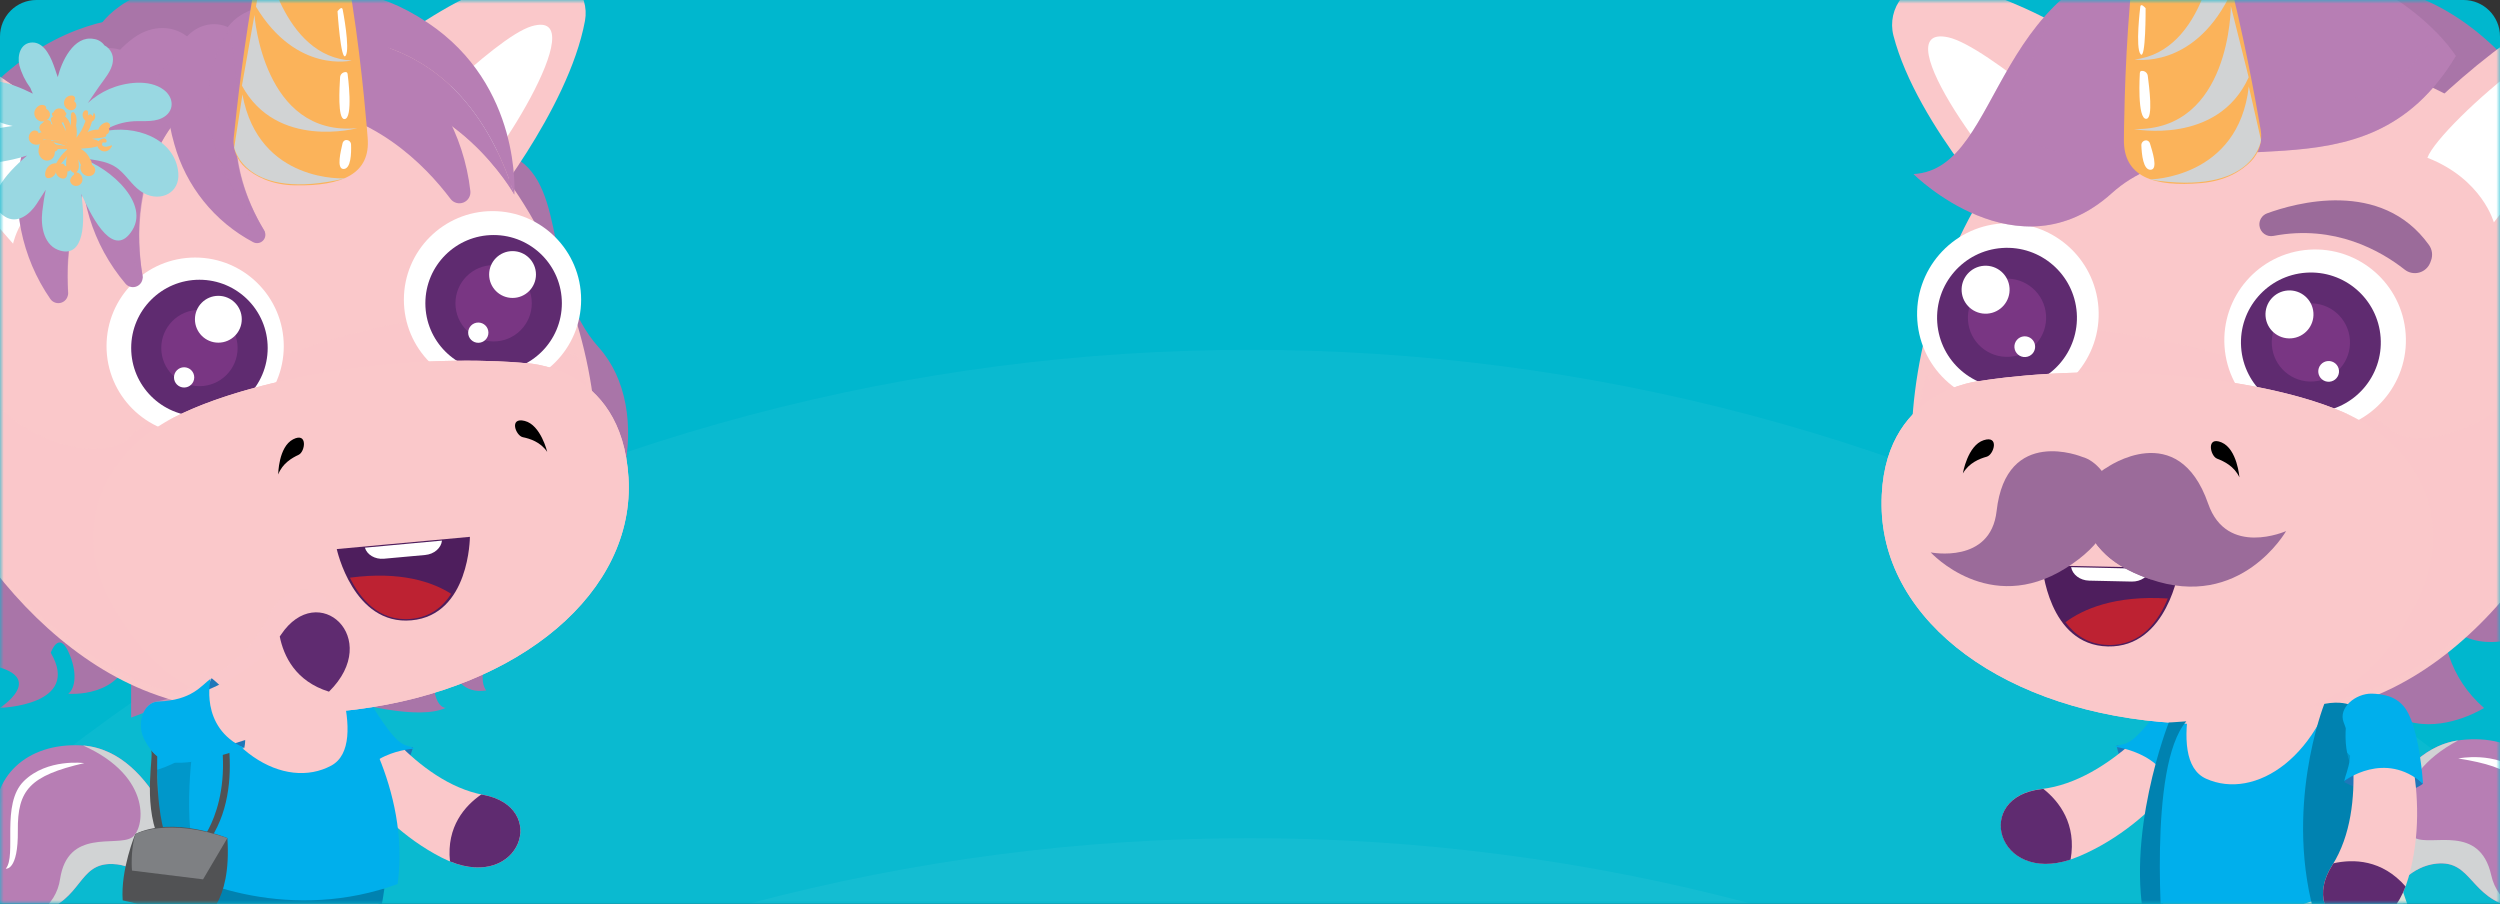 <?xml version="1.0" encoding="UTF-8"?>
<svg width="343px" height="124px" viewBox="0 0 343 124" version="1.1" xmlns="http://www.w3.org/2000/svg" xmlns:xlink="http://www.w3.org/1999/xlink">
    <rect x="0" y="0" width="343" height="124" fill="#333333" stroke="none"/>
    <!-- Generator: Sketch 51.1 (57501) - http://www.bohemiancoding.com/sketch -->
    <title>img</title>
    <desc>Created with Sketch.</desc>
    <defs>
        <path d="M5,0 L338,0 C340.761,-5.07265313e-16 343,2.239 343,5 L343,124 L0,124 L0,5 C-3.38176876e-16,2.239 2.239,5.07265313e-16 5,0 Z" id="path-1"></path>
    </defs>
    <g id="CREATE/JOIN-CLASS" stroke="none" stroke-width="1" fill="none" fill-rule="evenodd">
        <g id="Create/Join-class-(≥1200px)" transform="translate(-549, -281)">
            <g id="Content" transform="translate(449, 181)">
                <g id="Join-class" transform="translate(100, 100)">
                    <g id="img">
                        <mask id="mask-2" fill="white">
                            <use xlink:href="#path-1"></use>
                        </mask>
                        <use id="Rectangle-5" fill="#00B7CE" xlink:href="#path-1"></use>
                        <circle id="Oval-3" fill="#FFFFFF" opacity="0.2" style="mix-blend-mode: soft-light;" mask="url(#mask-2)" cx="171.5" cy="382.5" r="267.5"></circle>
                        <circle id="Oval-3" fill="#FFFFFF" opacity="0.2" style="mix-blend-mode: soft-light;" mask="url(#mask-2)" cx="171.5" cy="315.5" r="267.5"></circle>
                        <g id="parents-dad" mask="url(#mask-2)">
                            <g transform="translate(317.504, 59.988) rotate(-4) translate(-317.504, -59.988) translate(257.504, -21.012)">
                                <path d="M37.368,129.821 C37.368,129.821 31.023,128.941 30.009,121.318 L37.272,122.111 L37.368,129.821 Z" id="Shape" fill="#1F77B9" fill-rule="nonzero"></path>
                                <path d="M37.657,115.996 C37.657,115.996 29.005,126.118 19.275,126.544 C9.544,126.97 12.435,140.046 23.866,136.091 C35.297,132.137 41.748,122.015 41.748,122.015" id="Shape" fill="#FAC8CA" fill-rule="nonzero"></path>
                                <path d="M36.23,116.661 C31.517,122.232 31.256,120.824 29.767,121.461 C29.767,121.461 37.934,122.975 37.125,129.964 C37.125,129.964 39.302,128.68 42.594,122.639 C43.147,121.623 43.01,120.367 42.594,119.288 C42.356,118.682 42.057,118.102 41.702,117.556 C40.483,115.725 37.648,114.985 36.23,116.661 Z" id="Shape" fill="#00AFEC" fill-rule="nonzero"></path>
                                <path d="M22.62,136.477 C12.23,139.104 9.874,126.967 19.265,126.56 L19.576,126.541 C21.622,128.412 23.817,131.67 22.62,136.477 Z" id="Shape" fill="#5F2B70" fill-rule="nonzero"></path>
                                <path d="M62.332,140.782 C62.332,140.782 66.373,124.383 77.108,123.852 C84.777,123.469 89.873,128.328 89.123,135.155 C88.393,141.83 90.787,142.912 95.431,142.927 C95.431,142.927 91.856,148.909 84.367,147.65 C76.697,146.363 77.941,140.36 72.662,140.534 C69.242,140.646 66.818,143.291 65.512,145.153 C65.105,145.739 64.399,146.041 63.694,145.931 C62.989,145.822 62.408,145.319 62.198,144.637 C61.931,143.723 61.884,142.483 62.332,140.782 Z" id="Shape" fill="#B77EB4" fill-rule="nonzero"></path>
                                <path d="M80.042,142.635 C78.951,135.485 72.165,138.152 69.982,136.819 C68.185,135.721 66.874,128.322 76.803,123.874 C66.295,124.697 62.332,140.782 62.332,140.782 C61.884,142.483 61.931,143.723 62.204,144.628 C62.414,145.31 62.995,145.812 63.7,145.922 C64.405,146.032 65.111,145.73 65.518,145.144 C66.818,143.279 69.249,140.636 72.668,140.524 C77.599,140.36 76.84,145.589 82.971,147.326 C81.379,146.243 80.317,144.541 80.042,142.635 Z" id="Shape" fill="#D1D3D4" fill-rule="nonzero" style="mix-blend-mode: multiply;"></path>
                                <path d="M76.648,126.345 C76.648,126.345 81.861,125.642 85.132,128.869 C88.402,132.096 86.114,139.365 87.668,141.183 C87.668,141.183 85.906,141.532 85.971,135.821 C86.036,130.11 84.283,128.111 76.648,126.345 Z" id="Shape" fill="#FFFFFF" fill-rule="nonzero"></path>
                                <path d="M41.742,114.715 C41.742,114.715 37.079,118.756 35.139,129.034 C33.314,138.755 35.245,151.728 39.964,159.351 C40.498,160.21 41.353,160.82 42.339,161.046 C44.105,161.47 45.926,161.625 47.739,161.506 C49.763,161.344 51.301,159.618 51.23,157.589 C51.146,155.549 51.292,152.978 52.383,151.738 C52.383,151.738 54.078,154.781 59.098,157.872 C60.222,158.568 61.583,158.77 62.86,158.431 C64.455,158.002 66.634,157.116 68.251,155.301 C69.447,153.959 69.805,152.068 69.183,150.382 C67.486,145.809 63.942,133.697 67.865,120.302 C67.865,120.302 69.093,113.876 59.241,110.431 C49.39,106.987 41.742,114.715 41.742,114.715 Z" id="Shape" fill="#FAC8CA" fill-rule="nonzero"></path>
                                <path d="M34.458,143.975 C34.458,143.975 34.974,151.141 37.772,156.612 C37.772,156.612 45.696,160.477 51.967,157.163 L51.967,152.372 L55.915,156.6 C55.915,156.6 64.931,157.576 69.376,149.96 L66.476,139.026 L34.458,143.975 Z" id="Shape" fill="#DAE2D7" fill-rule="nonzero"></path>
                                <path d="M67.85,120.311 C67.85,120.311 68.86,115.026 61.679,111.463 C58.144,124.962 48.382,130.181 41.928,126.696 C39.115,125.182 39.252,120.839 40.411,116.201 C38.879,118.181 30.774,129.895 32.599,143.332 C47.164,148.685 61.383,143.59 67.188,139.349 C66.264,133.679 65.596,128.058 67.85,120.311 Z" id="Shape" fill="#00AFEC" fill-rule="nonzero"></path>
                                <path d="M54.799,43.797 C101.782,66.584 62.857,101.86 80.661,119.683 C80.661,119.683 61.259,130.119 62.294,99.547 C63.016,78.239 37.343,45.787 54.799,43.797 Z" id="Shape" fill="#A975A8" fill-rule="nonzero"></path>
                                <path d="M38.35,22.321 C38.35,22.321 47.841,13.784 60.485,15.905 C73.128,18.025 74.941,23.627 74.941,23.627 L38.35,22.321 Z" id="Shape" fill="#A975A8" fill-rule="nonzero"></path>
                                <path d="M55.697,21.053 C55.697,21.053 73.337,12.905 88.34,29.282 C103.343,45.659 99.842,57.902 119.854,60.877 C119.854,60.877 103.533,83.002 83.126,65.291 C69.979,53.894 55.697,21.053 55.697,21.053 Z" id="Shape" fill="#A975A8" fill-rule="nonzero"></path>
                                <path d="M63.525,27.612 C63.525,27.612 79.203,22.778 90.93,41.627 C102.656,60.476 95.646,73.579 114.774,80.176 C114.774,80.176 99.165,97.275 82.355,76.135 C71.54,62.518 63.525,27.612 63.525,27.612 Z" id="Shape" fill="#A975A8" fill-rule="nonzero"></path>
                                <path d="M65.316,24.463 C115.097,40.225 83.845,85.293 103.865,100.94 C103.865,100.94 82.607,114.127 79.803,81.796 C77.845,59.248 48.131,29.605 65.316,24.463 Z" id="Shape" fill="#A975A8" fill-rule="nonzero"></path>
                                <path d="M66.298,29.114 C113.273,51.92 72.827,90.358 90.373,108.731 C90.373,108.731 70.418,120.326 72.342,87.93 C73.654,65.347 48.547,31.71 66.298,29.114 Z" id="Shape" fill="#A975A8" fill-rule="nonzero"></path>
                                <path d="M20.997,49.688 C20.997,49.688 8.599,34.657 6.258,21.989 C5.922,20.137 6.489,18.237 7.783,16.871 C9.077,15.506 10.945,14.838 12.811,15.075 C19.029,15.905 33.28,22.887 42.215,33.684" id="Shape" fill="#FAC8CA" fill-rule="nonzero"></path>
                                <path d="M24.022,46.508 C27.752,39.979 33.435,39.298 33.435,39.298 C33.435,39.298 19.038,24.289 13.732,22.76 C4.561,20.111 20.011,44.356 24.022,46.508 Z" id="Shape" fill="#FFFFFF" fill-rule="nonzero"></path>
                                <path d="M100.806,61.34 C99.252,50.409 91.943,42.687 84.047,37.125 C68.154,25.934 42.078,20.686 23.332,37.467 C12.989,46.728 6.494,62.835 5.03,75.905 C3.121,92.947 13.735,102.64 25.06,110.102 C26.061,110.761 27.072,111.41 28.076,112.063 C27.92,112.363 27.992,112.731 28.25,112.949 C38.042,120.336 54.616,121.29 67.352,116.45 C77.72,112.539 86.792,103.791 93.096,93.855 C99.401,83.919 102.326,72.062 100.806,61.34 Z" id="Shape" fill="#FAC8CA" fill-rule="nonzero"></path>
                                <path d="M93.774,44.574 C103.607,77.158 76.225,86.148 70.458,80.67 C65.602,76.063 55.536,70.974 43.517,67.287 C31.592,63.634 22.284,62.935 22.284,62.935 C22.284,62.935 13.082,61.331 7.828,69.56 C7.865,67.859 7.082,69.168 6.74,71.537 C6.087,72.942 5.577,74.409 5.22,75.917 C1.8,89.984 12.65,104.559 31.334,112.15 C31.844,112.511 32.351,112.875 32.857,113.241 C32.962,113.32 33.029,113.438 33.044,113.568 C43.769,119.549 60.681,119.785 72.805,112.946 C82.447,107.415 90.286,99.216 95.378,89.335 C104.207,72.059 102.469,56.021 93.774,44.574 Z" id="Shape" fill="#FAC8CA" fill-rule="nonzero" opacity="0.77" style="mix-blend-mode: multiply;"></path>
                                <circle id="Oval" fill="#FFFFFF" fill-rule="nonzero" cx="19.259" cy="61.209" r="12.457"></circle>
                                <circle id="Oval" fill="#5F2B70" fill-rule="nonzero" cx="19.104" cy="61.707" r="9.594"></circle>
                                <circle id="Oval" fill="#793683" fill-rule="nonzero" cx="19.104" cy="61.707" r="5.366"></circle>
                                <circle id="Oval" fill="#FFFFFF" fill-rule="nonzero" cx="16.442" cy="57.665" r="3.292"></circle>
                                <circle id="Oval" fill="#FFFFFF" fill-rule="nonzero" cx="21.258" cy="65.838" r="1.424"></circle>
                                <circle id="Oval" fill="#FFFFFF" fill-rule="nonzero" cx="61.057" cy="67.738" r="12.457"></circle>
                                <circle id="Oval" fill="#5F2B70" fill-rule="nonzero" cx="60.457" cy="67.996" r="9.594"></circle>
                                <circle id="Oval" fill="#793683" fill-rule="nonzero" cx="60.457" cy="67.996" r="5.366"></circle>
                                <circle id="Oval" fill="#FFFFFF" fill-rule="nonzero" cx="57.796" cy="63.954" r="3.292"></circle>
                                <circle id="Oval" fill="#FFFFFF" fill-rule="nonzero" cx="62.611" cy="72.127" r="1.424"></circle>
                                <path d="M41.192,117.967 C17.969,114.737 1.576,101.375 2.273,85.946 C2.969,70.517 16.828,70.682 16.828,70.682 C16.828,70.682 26.31,69.886 39.006,71.555 C49.663,72.958 59.136,75.519 65.353,78.473 C59.391,75.022 48.973,72.044 37.032,70.613 C24.401,69.103 14.922,70.097 14.922,70.097 C14.922,70.097 1.104,70.172 0.137,86.217 C-0.83,102.261 15.28,115.853 38.375,118.797 C45.382,119.692 50.913,119.322 55.34,118.194 C51.457,118.738 46.803,118.756 41.192,117.967 Z" id="Shape" fill="#FAC8CA" fill-rule="nonzero"></path>
                                <path d="M74.527,40.868 C74.527,40.868 89.602,26.388 102.964,22.862 C104.917,22.344 107.001,22.792 108.569,24.067 C110.137,25.343 111.001,27.292 110.891,29.31 C110.506,36.044 104.192,51.836 93.364,62.263" id="Shape" fill="#FAC8CA" fill-rule="nonzero"></path>
                                <path d="M78.171,43.834 C85.477,47.285 86.649,53.319 86.649,53.319 C86.649,53.319 101.537,36.706 102.746,30.905 C104.835,20.891 80.151,39.385 78.171,43.834 Z" id="Shape" fill="#FFFFFF" fill-rule="nonzero"></path>
                                <path d="M14.922,70.097 C14.922,70.097 1.104,70.172 0.137,86.217 C-0.83,102.261 15.277,115.853 38.375,118.797 C61.474,121.741 68.621,111.025 72.572,104.332 C78.028,95.089 75.292,84.951 66.491,79.178 C60.783,75.432 49.772,72.14 37.023,70.613 C24.401,69.103 14.922,70.097 14.922,70.097 Z" id="Shape" fill="#FAC8CA" fill-rule="nonzero"></path>
                                <path d="M11.568,82.598 C11.568,82.598 12.473,78.818 14.73,78.246 C16.987,77.674 15.992,80.332 15,80.531 C14.008,80.73 12.51,81.199 11.568,82.598 Z" id="Shape" fill="#000000" fill-rule="nonzero"></path>
                                <path d="M49.387,85.775 C49.387,85.775 49.355,81.889 47.282,80.826 C45.208,79.763 45.581,82.573 46.505,83.002 C47.428,83.431 48.783,84.199 49.387,85.775 Z" id="Shape" fill="#000000" fill-rule="nonzero"></path>
                                <path d="M83.033,30.177 C83.033,30.177 74.301,13.368 47.098,13.15 C19.896,12.933 20.425,41.397 7.685,41.148 C7.685,41.148 20.941,56.363 34.638,45.662 C48.336,34.962 68.966,50.403 83.033,30.177 Z" id="Shape" fill="#B77EB4" fill-rule="nonzero"></path>
                                <g id="Group" opacity="0.28" style="mix-blend-mode: multiply;" stroke-width="1" fill="none" fill-rule="evenodd" transform="translate(7.461, 18.653)">
                                    <path d="M52.144,15.874 C34.48,11.447 34.113,23.661 20.559,20.885 C11.192,18.964 17.273,7.244 21.917,0.19 C11.624,8.425 9.252,22.669 0.224,22.495 C0.224,22.495 13.48,37.71 27.177,27.009 C40.875,16.309 61.505,31.75 75.572,11.524 C74.863,10.278 74.03,9.108 73.085,8.03 C70.259,12.504 64.041,18.855 52.144,15.874 Z" id="Shape" fill="#B77EB4" fill-rule="nonzero"></path>
                                </g>
                                <path d="M36.811,38.419 C36.811,38.419 39.553,1.029 45.864,0.252 C51.342,-0.423 54.802,30.28 55.623,38.431 C55.789,40.032 55.167,41.614 53.953,42.672 C52.589,43.856 50.375,45.068 47.021,45.134 C40.415,45.255 36.373,43.523 36.811,38.419 Z" id="Shape" fill="#FBB35A" fill-rule="nonzero"></path>
                                <path d="M36.755,36.631 C36.755,36.631 48.497,41.347 54.715,30.379" id="Shape" fill="none"></path>
                                <path d="M52.955,18.581 C52.955,18.581 49.368,29.133 37.856,27.849" id="Shape" fill="none"></path>
                                <path d="M51.258,12.811 C51.258,12.811 48.808,27.134 39.04,27.581 C39.04,27.581 46.797,29.493 52.511,20.015 L51.258,12.811 Z" id="Shape" fill="#D1D3D4" fill-rule="nonzero" style="mix-blend-mode: multiply;"></path>
                                <path d="M52.722,21.18 C52.722,21.18 51.541,38.353 38.263,37.094 C38.263,37.094 49.573,40.169 54.479,31.116 L52.722,21.18 Z" id="Shape" fill="#D1D3D4" fill-rule="nonzero" style="mix-blend-mode: multiply;"></path>
                                <path d="M55.567,39.827 C55.567,39.827 54.112,47.49 39.92,44.145 C39.92,44.145 52.119,44.916 54.41,32.353 L55.567,39.827 Z" id="Shape" fill="#D1D3D4" fill-rule="nonzero" style="mix-blend-mode: multiply;"></path>
                                <path d="M40.318,20.444 C40.318,20.444 39.233,25.977 39.905,26.913 C40.576,27.849 41.036,20.67 41.036,20.67 C41.036,20.67 40.433,19.816 40.318,20.444 Z" id="Shape" fill="#FFFFFF" fill-rule="nonzero"></path>
                                <path d="M39.625,29.499 C39.625,29.499 38.764,35.91 40.104,35.813 C41.036,35.748 40.772,31.461 40.685,29.938 C40.66,29.575 40.388,29.279 40.029,29.223 C39.827,29.182 39.65,29.223 39.625,29.499 Z" id="Shape" fill="#FFFFFF" fill-rule="nonzero"></path>
                                <path d="M39.93,38.773 C39.733,38.731 39.528,38.781 39.374,38.91 C39.22,39.039 39.134,39.231 39.14,39.432 C39.109,40.589 39.14,42.821 40.194,42.83 C41.248,42.839 40.57,40.259 40.34,39.23 C40.299,39.02 40.148,38.847 39.945,38.779 L39.93,38.773 Z" id="Shape" fill="#FFFFFF" fill-rule="nonzero"></path>
                                <path d="M21.55,95.925 L40.265,97.645 C40.265,97.645 37.949,108.413 29.761,107.661 C21.572,106.909 21.55,95.925 21.55,95.925 Z" id="Shape" fill="#4E1E5D" fill-rule="nonzero"></path>
                                <path d="M24.187,103.937 C25.327,105.734 27.096,107.21 29.845,107.465 C34.408,107.885 37.035,104.499 38.419,101.67 C31.206,100.707 26.736,102.311 24.187,103.937 Z" id="Shape" fill="#BD2232" fill-rule="nonzero"></path>
                                <path d="M25.492,96.457 C25.598,97.486 26.577,98.36 27.839,98.475 L33.65,99.009 C34.912,99.127 36.034,98.444 36.326,97.455 L25.492,96.457 Z" id="Shape" fill="#FFFFFF" fill-rule="nonzero"></path>
                                <path d="M31.303,83.182 C31.303,83.182 41.562,76.934 44.857,89.089 C46.903,96.622 55.262,93.575 55.262,93.575 C55.262,93.575 48.283,104.064 36.18,98.86 C24.078,93.656 27.752,84.737 31.303,83.182 Z" id="Shape" fill="#9B6B9A" fill-rule="nonzero"></path>
                                <path d="M28.085,81.479 C28.085,81.479 17.969,76.418 15.827,88.076 C14.496,95.313 6.413,93.09 6.413,93.09 C6.413,93.09 13.784,102.392 24.734,96.553 C35.683,90.715 31.539,82.657 28.085,81.479 Z" id="Shape" fill="#9B6B9A" fill-rule="nonzero"></path>
                                <path d="M29.276,90.302 C29.276,90.302 28.682,92.897 29.276,93.684 C29.869,94.47 31.334,96.967 36.625,99.022 C36.625,99.022 29.897,95.689 29.276,90.302 Z" id="Shape" fill="#9B6B9A" fill-rule="nonzero" style="mix-blend-mode: multiply;"></path>
                                <path d="M55.694,49.909 C59.565,48.787 71.664,46.216 77.555,55.791 C77.954,56.439 78.002,57.244 77.683,57.936 L77.562,58.203 C77.258,58.856 76.662,59.325 75.956,59.466 C75.25,59.608 74.519,59.406 73.987,58.921 C70.955,56.17 64.859,52.038 56.35,53.058 C55.904,53.114 55.454,52.981 55.109,52.691 C54.765,52.402 54.556,51.981 54.535,51.532 C54.499,50.788 54.979,50.116 55.694,49.909 Z" id="Shape" fill="#9B6B9A" fill-rule="nonzero"></path>
                                <path d="M67.188,139.365 C67.188,139.365 65.779,132.675 66.413,127.29 C66.413,127.29 62.702,126.193 61.418,124.399 C61.418,124.399 63.594,139.884 58.828,143.487 C58.828,143.487 64.393,141.914 67.188,139.365 Z" id="Shape" fill="#0097CA" fill-rule="nonzero"></path>
                                <path d="M37.368,118.66 C37.368,118.66 30.081,133.927 32.332,146.779 L34.461,148.766 C34.461,148.766 34.004,124.427 39.783,118.66 L37.368,118.66 Z" id="Shape" fill="#0082B0" fill-rule="nonzero"></path>
                                <path d="M62.257,117.939 C62.257,117.939 61.091,117.317 58.837,117.591 C58.837,117.591 52.051,131.711 55.704,147.326 C55.704,147.326 64.781,146.462 67.206,139.365 C67.206,139.365 66.584,133.526 66.339,130.62 C66.32,130.62 58.949,128.888 62.257,117.939 Z" id="Shape" fill="#0082B0" fill-rule="nonzero"></path>
                                <path d="M71.583,129.46 C71.583,129.46 67.368,132.469 60.793,128.481 L65.963,123.32 L71.583,129.46 Z" id="Shape" fill="#1F77B9" fill-rule="nonzero"></path>
                                <path d="M61.694,118.809 C61.694,118.809 64.156,131.897 58.38,139.753 C52.604,147.609 64.598,153.544 68.698,142.163 C72.799,130.781 68.941,119.403 68.941,119.403" id="Shape" fill="#FAC8CA" fill-rule="nonzero"></path>
                                <path d="M61.318,120.339 C62.785,124.859 61.265,126.777 60.821,128.344 C60.821,128.344 66.647,124.446 71.583,129.46 C71.583,129.46 71.649,122.164 69.967,119.13 C69.396,118.121 68.459,117.37 67.349,117.034 C66.729,116.838 66.091,116.708 65.444,116.646 C63.255,116.44 60.64,118.25 61.318,120.339 Z" id="Shape" fill="#00AFEC" fill-rule="nonzero"></path>
                                <path d="M68.21,143.356 C63.74,153.099 52.819,147.314 58.38,139.753 C58.442,139.669 58.502,139.582 58.561,139.498 C61.315,139.085 65.226,139.421 68.21,143.356 Z" id="Shape" fill="#5F2B70" fill-rule="nonzero"></path>
                            </g>
                        </g>
                        <g id="parents-mom" mask="url(#mask-2)">
                            <g transform="translate(32.488, 60.143) rotate(-27) translate(-32.488, -60.143) translate(-52.012, -35.009)">
                                <g transform="translate(84.201, 95.144) rotate(27) translate(-84.201, -95.144) translate(30.037, 16.249)">
                                    <path d="M47.48,137.417 C47.48,137.417 43.535,121.41 33.057,120.888 C25.571,120.518 20.595,125.261 21.326,131.924 C22.042,138.436 19.702,139.495 15.169,139.51 C15.169,139.51 18.662,145.346 25.972,144.12 C33.454,142.86 32.244,137.001 37.393,137.171 C40.731,137.28 43.101,139.866 44.372,141.68 C44.77,142.25 45.458,142.544 46.145,142.436 C46.832,142.329 47.398,141.84 47.604,141.176 C47.871,140.287 47.917,139.074 47.48,137.417 Z" id="Shape" fill="#B77EB4" fill-rule="nonzero"></path>
                                    <path d="M30.189,139.225 C31.255,132.246 37.879,134.847 40.009,133.548 C41.766,132.474 43.043,125.255 33.354,120.91 C43.608,121.717 47.48,137.417 47.48,137.417 C47.917,139.074 47.871,140.287 47.601,141.167 C47.395,141.831 46.829,142.32 46.142,142.427 C45.455,142.534 44.767,142.241 44.369,141.671 C43.101,139.85 40.728,137.271 37.39,137.162 C32.581,137.004 33.318,142.105 27.334,143.804 C28.888,142.748 29.924,141.085 30.189,139.225 Z" id="Shape" fill="#D1D3D4" fill-rule="nonzero" style="mix-blend-mode: multiply;"></path>
                                    <path d="M33.503,123.322 C33.503,123.322 28.417,122.639 25.222,125.786 C22.027,128.933 24.275,136.03 22.737,137.805 C22.737,137.805 24.457,138.145 24.394,132.574 C24.33,127.003 26.05,125.045 33.503,123.322 Z" id="Shape" fill="#FFFFFF" fill-rule="nonzero"></path>
                                    <path d="M70.338,128.38 C70.338,128.38 76.589,128.395 78.61,121.167 L71.485,120.943 L70.338,128.38 Z" id="Shape" fill="#1F77B9" fill-rule="nonzero"></path>
                                    <path d="M71.943,114.977 C71.943,114.977 78.922,125.944 88.28,127.685 C97.639,129.427 93.047,141.668 82.539,136.285 C72.031,130.902 67.179,120.236 67.179,120.236" id="Shape" fill="#FAC8CA" fill-rule="nonzero"></path>
                                    <path d="M73.233,115.815 C77.026,121.844 77.463,120.518 78.825,121.337 C78.825,121.337 70.723,121.683 70.553,128.55 C70.553,128.55 68.623,127.015 66.266,120.727 C65.868,119.665 66.175,118.47 66.733,117.487 C67.042,116.932 67.409,116.413 67.828,115.936 C69.252,114.334 72.092,114.003 73.233,115.815 Z" id="Shape" fill="#00AFEC" fill-rule="nonzero"></path>
                                    <path d="M83.683,136.81 C93.366,140.77 97.29,129.36 88.28,127.685 L87.977,127.625 C85.747,129.169 83.18,132.015 83.683,136.81 Z" id="Shape" fill="#5F2B70" fill-rule="nonzero"></path>
                                    <path d="M67.574,111.97 C67.574,111.97 72.125,115.915 74.022,125.947 C75.803,135.435 73.915,148.08 69.309,155.538 C68.788,156.375 67.955,156.969 66.994,157.189 C65.269,157.603 63.491,157.754 61.72,157.638 C59.744,157.482 58.243,155.796 58.315,153.815 C58.397,151.827 58.252,149.318 57.187,148.104 C57.187,148.104 55.533,151.075 50.635,154.094 C49.538,154.773 48.209,154.971 46.961,154.64 C45.407,154.221 43.277,153.354 41.702,151.581 C40.534,150.274 40.183,148.428 40.792,146.784 C42.449,142.317 45.908,130.498 42.081,117.423 C42.081,117.423 40.868,111.148 50.496,107.789 C60.124,104.43 67.574,111.97 67.574,111.97 Z" id="Shape" fill="#FAC8CA" fill-rule="nonzero"></path>
                                    <path d="M74.683,140.533 C74.683,140.533 73.846,146.717 72.459,150.152 C72.459,150.152 55.114,157.238 41.356,145.206 L43.201,137.156 L74.683,140.533 Z" id="Shape" fill="#0082B0" fill-rule="nonzero"></path>
                                    <path d="M42.093,117.432 C42.093,117.432 41.104,112.274 48.114,108.796 C51.564,121.969 61.092,127.063 67.394,123.665 C70.125,122.19 70.007,117.948 68.875,113.421 C70.371,115.357 78.282,126.787 76.501,139.905 C62.285,145.127 48.405,140.154 42.737,136.018 C43.641,130.48 44.303,124.997 42.093,117.432 Z" id="Shape" fill="#00AFEC" fill-rule="nonzero"></path>
                                    <path d="M54.434,23.347 C54.434,23.347 37.964,14.802 21.918,29.394 C5.872,43.987 -0.401,59.101 5.532,71.206 C11.464,83.31 7.01,87.992 4.925,89.273 C0.052,92.262 1.284,108.638 16.01,109.37 C30.736,110.101 21.93,115.742 21.93,115.742 C21.93,115.742 33.184,115.438 28.909,108.183 C28.909,108.183 29.968,105.127 31.306,107.995 C32.644,110.863 32.259,113.117 31.306,113.803 C31.306,113.803 38.819,114.492 39.936,107.804 L39.936,117.074 C39.936,117.074 50.769,113.217 50.784,110.511 C50.799,107.804 75.848,119.098 83.101,115.742 C83.101,115.742 79.969,115.857 82.297,105.334 C84.624,94.81 83.101,104.824 83.101,104.824 C83.101,104.824 82.554,114.319 88.651,113.354 C88.651,113.354 85.194,109.385 96.658,100.758 C108.122,92.131 111.73,74.798 104.081,66.272 C96.431,57.745 99.911,44.366 92.617,40.249 C85.322,36.131 76.631,13.024 54.434,23.347 Z" id="Shape" fill="#A975A8" fill-rule="nonzero"></path>
                                    <path d="M70.887,21.79 C70.887,21.79 61.62,13.458 49.282,15.524 C36.944,17.591 35.172,23.062 35.172,23.062 L70.887,21.79 Z" id="Shape" fill="#A975A8" fill-rule="nonzero"></path>
                                    <path d="M87.822,48.499 C87.822,48.499 99.926,33.828 102.208,21.465 C102.537,19.659 101.985,17.803 100.722,16.47 C99.459,15.136 97.637,14.484 95.815,14.714 C89.731,15.524 75.836,22.339 67.112,32.881" id="Shape" fill="#FAC8CA" fill-rule="nonzero"></path>
                                    <path d="M84.873,45.398 C81.231,39.007 75.685,38.358 75.685,38.358 C75.685,38.358 89.734,23.711 94.914,22.215 C103.865,19.63 88.784,43.298 84.873,45.398 Z" id="Shape" fill="#FFFFFF" fill-rule="nonzero"></path>
                                    <path d="M9.923,59.875 C11.44,49.203 18.574,41.669 26.284,36.237 C41.793,25.313 67.249,20.194 85.546,36.574 C95.639,45.61 101.978,61.335 103.407,74.088 C105.27,90.726 94.911,100.184 83.856,107.467 C82.879,108.113 81.896,108.745 80.913,109.385 C81.064,109.677 80.995,110.035 80.746,110.25 C71.187,117.459 55.011,118.391 42.579,113.666 C32.468,109.846 23.605,101.307 17.448,91.612 C11.291,81.917 8.439,70.338 9.923,59.875 Z" id="Shape" fill="#FAC8CA" fill-rule="nonzero"></path>
                                    <path d="M16.786,43.508 C7.189,75.311 33.916,84.09 39.545,78.74 C44.284,74.246 54.11,69.276 65.841,65.692 C77.481,62.124 86.566,61.444 86.566,61.444 C86.566,61.444 95.551,59.878 100.676,67.907 C100.64,66.247 101.407,67.525 101.738,69.837 C102.377,71.209 102.874,72.643 103.222,74.116 C106.56,87.846 95.97,102.069 77.733,109.479 C77.238,109.831 76.74,110.186 76.249,110.547 C76.145,110.622 76.078,110.738 76.067,110.866 C65.595,116.704 49.088,116.934 37.254,110.259 C27.844,104.857 20.194,96.855 15.221,87.212 C6.603,70.338 8.299,54.68 16.786,43.508 Z" id="Shape" fill="#FAC8CA" fill-rule="nonzero" opacity="0.77" style="mix-blend-mode: multiply;"></path>
                                    <circle id="Oval" fill="#FFFFFF" fill-rule="nonzero" cx="89.518" cy="59.745" r="12.159"></circle>
                                    <circle id="Oval" fill="#5F2B70" fill-rule="nonzero" cx="89.67" cy="60.233" r="9.364"></circle>
                                    <circle id="Oval" fill="#793683" fill-rule="nonzero" cx="89.67" cy="60.233" r="5.237"></circle>
                                    <circle id="Oval" fill="#FFFFFF" fill-rule="nonzero" cx="92.268" cy="56.288" r="3.213"></circle>
                                    <circle id="Oval" fill="#FFFFFF" fill-rule="nonzero" cx="87.567" cy="64.266" r="1.39"></circle>
                                    <circle id="Oval" fill="#FFFFFF" fill-rule="nonzero" cx="48.721" cy="66.117" r="12.159"></circle>
                                    <circle id="Oval" fill="#5F2B70" fill-rule="nonzero" cx="49.309" cy="66.369" r="9.364"></circle>
                                    <circle id="Oval" fill="#793683" fill-rule="nonzero" cx="49.309" cy="66.369" r="5.237"></circle>
                                    <circle id="Oval" fill="#FFFFFF" fill-rule="nonzero" cx="51.904" cy="62.424" r="3.213"></circle>
                                    <circle id="Oval" fill="#FFFFFF" fill-rule="nonzero" cx="47.206" cy="70.402" r="1.39"></circle>
                                    <path d="M68.111,115.147 C90.781,111.991 106.781,98.952 106.098,83.893 C105.416,68.833 91.891,68.991 91.891,68.991 C91.891,68.991 82.639,68.214 70.247,69.846 C59.842,71.215 50.596,73.712 44.527,76.595 C50.347,73.227 60.515,70.32 72.171,68.927 C84.503,67.452 93.745,68.42 93.745,68.42 C93.745,68.42 107.23,68.496 108.177,84.157 C109.124,99.817 93.396,113.081 70.854,115.957 C64.014,116.828 58.616,116.467 54.298,115.369 C58.094,115.915 62.636,115.915 68.111,115.147 Z" id="Shape" fill="#FAC8CA" fill-rule="nonzero"></path>
                                    <path d="M35.573,39.894 C35.573,39.894 20.859,25.759 7.82,22.315 C5.912,21.81 3.878,22.247 2.347,23.492 C0.816,24.736 -0.027,26.638 0.079,28.609 C0.455,35.181 6.618,50.599 17.187,60.773" id="Shape" fill="#FAC8CA" fill-rule="nonzero"></path>
                                    <path d="M32.016,42.785 C24.882,46.169 23.741,52.055 23.741,52.055 C23.741,52.055 9.209,35.843 8.032,30.18 C5.99,20.394 30.086,38.443 32.016,42.785 Z" id="Shape" fill="#FFFFFF" fill-rule="nonzero"></path>
                                    <path d="M93.745,68.423 C93.745,68.423 107.23,68.496 108.177,84.157 C109.124,99.817 93.396,113.081 70.854,115.957 C48.311,118.834 41.332,108.356 37.475,101.835 C32.15,92.817 34.82,82.922 43.407,77.284 C48.979,73.627 59.73,70.414 72.171,68.927 C84.503,67.452 93.745,68.423 93.745,68.423 Z" id="Shape" fill="#FAC8CA" fill-rule="nonzero"></path>
                                    <path d="M97.026,80.625 C97.026,80.625 96.146,76.935 93.943,76.376 C91.74,75.818 92.708,78.409 93.676,78.607 C94.644,78.804 96.106,79.256 97.026,80.625 Z" id="Shape" fill="#000000" fill-rule="nonzero"></path>
                                    <path d="M60.115,83.723 C60.115,83.723 60.142,79.93 62.166,78.895 C64.19,77.86 63.826,80.6 62.925,81.019 C62.024,81.438 60.704,82.184 60.115,83.723 Z" id="Shape" fill="#000000" fill-rule="nonzero"></path>
                                    <path d="M58.941,24.421 C59.129,21.572 61.131,19.171 64.005,18.225 C67.495,17.075 73.19,16.771 80.64,21.745 C93.578,30.378 92.51,45.313 92.51,45.313 C85.064,21.936 67.085,22.719 58.941,24.421 Z" id="Shape" fill="#B77EB4" fill-rule="nonzero"></path>
                                    <path d="M58.941,24.421 C67.085,22.719 85.064,21.936 92.51,45.313 C92.51,45.313 84.302,30.684 69.236,31.036 C61.077,31.224 59.065,28.084 58.919,25.161 C58.922,24.913 58.925,24.664 58.941,24.421 Z" id="Shape" fill="#B77EB4" fill-rule="nonzero"></path>
                                    <path d="M58.941,24.421 C67.085,22.719 85.064,21.936 92.51,45.313 C92.51,45.313 84.302,30.684 69.236,31.036 C61.077,31.224 59.065,28.084 58.919,25.161 C58.922,24.913 58.925,24.664 58.941,24.421 Z" id="Shape" fill="#B77EB4" fill-rule="nonzero" opacity="0.58" style="mix-blend-mode: multiply;"></path>
                                    <path d="M51.946,26.054 C51.967,22.837 54.343,20.306 57.712,19.627 C61.486,18.865 67.558,19.214 75.214,25.089 C81.522,29.851 85.595,36.995 86.481,44.849 C86.548,45.521 86.163,46.157 85.535,46.408 C84.908,46.66 84.19,46.465 83.774,45.932 C80.182,41.168 73.154,34.077 62.606,33.172 C53.903,32.426 51.931,29.021 51.946,26.054 Z" id="Shape" fill="#B77EB4" fill-rule="nonzero"></path>
                                    <path d="M40.965,27.073 C39.083,24.949 36.031,24.646 33.379,26.135 C30.42,27.82 26.575,31.579 24.882,39.942 C23.448,46.776 24.885,53.9 28.854,59.645 C29.197,60.136 29.825,60.339 30.391,60.141 C30.956,59.943 31.32,59.393 31.282,58.795 C30.912,53.533 31.488,44.715 37.985,37.997 C43.365,32.468 42.7,29.039 40.965,27.073 Z" id="Shape" fill="#B77EB4" fill-rule="nonzero"></path>
                                    <path d="M41.408,27.641 L37.463,37.988 L37.068,38.079 L37.108,38.968 C37.108,38.968 30.514,45.82 31.303,58.795 C31.303,58.795 31.373,59.651 30.784,58.695 C26.044,33.986 41.408,27.641 41.408,27.641 Z" id="Shape" fill="#B77EB4" fill-rule="nonzero" opacity="0.58" style="mix-blend-mode: multiply;"></path>
                                    <path d="M48.005,23.951 C45.923,22.012 42.846,22.006 40.37,23.763 C37.593,25.729 34.134,29.831 33.275,38.328 C32.517,45.269 34.646,52.217 39.162,57.542 C39.55,58.004 40.199,58.15 40.747,57.896 C41.295,57.643 41.604,57.053 41.502,56.458 C40.616,51.26 40.321,42.427 46.129,35.102 C50.918,29.07 49.922,25.738 48.005,23.951 Z" id="Shape" fill="#B77EB4" fill-rule="nonzero"></path>
                                    <path d="M48.499,24.473 L45.598,35.154 L45.216,35.287 L45.343,36.164 C45.343,36.164 39.447,43.617 41.502,56.468 C41.502,56.468 41.653,57.314 40.974,56.419 C33.831,32.298 48.499,24.473 48.499,24.473 Z" id="Shape" fill="#B77EB4" fill-rule="nonzero" opacity="0.58" style="mix-blend-mode: multiply;"></path>
                                    <path d="M53.02,22.261 C50.745,21.381 48.299,22.352 46.879,24.542 C45.292,26.991 43.844,31.373 45.865,38.407 C47.472,44.177 51.377,49.034 56.668,51.843 C57.124,52.09 57.689,51.999 58.044,51.622 C58.4,51.245 58.458,50.676 58.185,50.235 C55.833,46.375 52.799,39.447 55.078,31.749 C56.971,25.413 55.117,23.062 53.02,22.261 Z" id="Shape" fill="#B77EB4" fill-rule="nonzero"></path>
                                    <path d="M53.579,22.521 L54.668,31.952 L54.407,32.18 L54.786,32.838 C54.786,32.838 52.456,40.655 58.185,50.235 C58.185,50.235 58.576,50.86 57.751,50.362 C44.387,33.421 53.579,22.521 53.579,22.521 Z" id="Shape" fill="#B77EB4" fill-rule="nonzero" opacity="0.58" style="mix-blend-mode: multiply;"></path>
                                    <path d="M72.386,37.502 C72.386,37.502 69.713,1.004 63.55,0.246 C58.206,-0.413 54.826,29.555 54.013,37.515 C53.851,39.077 54.458,40.621 55.642,41.653 C56.977,42.807 59.135,43.993 62.409,44.054 C68.881,44.175 72.826,42.482 72.386,37.502 Z" id="Shape" fill="#FBB35A" fill-rule="nonzero"></path>
                                    <path d="M72.441,35.755 C72.441,35.755 60.992,40.358 54.923,29.652" id="Shape"></path>
                                    <path d="M56.628,18.137 C56.628,18.137 60.133,28.436 71.37,27.185" id="Shape"></path>
                                    <path d="M58.285,12.505 C58.285,12.505 60.679,26.487 70.21,26.921 C70.21,26.921 62.64,28.788 57.062,19.536 L58.285,12.505 Z" id="Shape" fill="#D1D3D4" fill-rule="nonzero" style="mix-blend-mode: multiply;"></path>
                                    <path d="M56.859,20.674 C56.859,20.674 58.012,37.439 70.969,36.207 C70.969,36.207 59.93,39.208 55.141,30.375 L56.859,20.674 Z" id="Shape" fill="#D1D3D4" fill-rule="nonzero" style="mix-blend-mode: multiply;"></path>
                                    <path d="M54.079,38.874 C54.079,38.874 55.503,46.354 69.352,43.092 C69.352,43.092 57.445,43.841 55.208,31.582 L54.079,38.874 Z" id="Shape" fill="#D1D3D4" fill-rule="nonzero" style="mix-blend-mode: multiply;"></path>
                                    <path d="M68.966,19.954 C68.966,19.954 70.022,25.356 69.367,26.272 C68.711,27.188 68.253,20.176 68.253,20.176 C68.253,20.176 68.854,19.341 68.966,19.954 Z" id="Shape" fill="#FFFFFF" fill-rule="nonzero"></path>
                                    <path d="M69.64,28.794 C69.64,28.794 70.484,35.051 69.173,34.96 C68.262,34.896 68.52,30.711 68.605,29.224 C68.629,28.87 68.895,28.579 69.245,28.524 C69.443,28.484 69.619,28.524 69.64,28.794 Z" id="Shape" fill="#FFFFFF" fill-rule="nonzero"></path>
                                    <path d="M69.346,37.848 C69.537,37.808 69.736,37.858 69.886,37.984 C70.035,38.109 70.119,38.296 70.113,38.492 C70.147,39.617 70.113,41.799 69.085,41.808 C68.056,41.817 68.717,39.299 68.942,38.294 C68.982,38.089 69.129,37.92 69.327,37.851 L69.346,37.848 Z" id="Shape" fill="#FFFFFF" fill-rule="nonzero"></path>
                                    <path d="M86.417,92.277 L68.15,93.955 C68.15,93.955 70.411,104.466 78.403,103.732 C86.396,102.997 86.417,92.277 86.417,92.277 Z" id="Shape" fill="#4E1E5D" fill-rule="nonzero"></path>
                                    <path d="M83.844,100.096 C82.73,101.847 81.004,103.292 78.321,103.537 C73.867,103.947 71.303,100.646 69.952,97.881 C76.992,96.944 81.353,98.509 83.844,100.096 Z" id="Shape" fill="#BD2232" fill-rule="nonzero"></path>
                                    <path d="M82.585,92.793 C82.482,93.797 81.526,94.653 80.294,94.765 L74.622,95.281 C73.39,95.393 72.295,94.729 72.01,93.764 L82.585,92.793 Z" id="Shape" fill="#FFFFFF" fill-rule="nonzero"></path>
                                    <path d="M42.737,136.033 C42.737,136.033 44.111,129.5 43.492,124.247 C43.492,124.247 47.118,123.176 48.372,121.425 C48.372,121.425 46.248,136.537 50.896,140.054 C50.896,140.054 45.465,138.518 42.737,136.033 Z" id="Shape" fill="#0097CA" fill-rule="nonzero"></path>
                                    <path d="M51.773,113.521 C51.773,113.521 56.137,125.464 50.896,133.609 L49.804,133.609 C49.804,133.609 55.357,126.557 50.657,113.521 L51.773,113.521 Z" id="Shape" fill="#515254" fill-rule="nonzero"></path>
                                    <path d="M42.649,121.501 C43.149,122.057 41.49,128.398 43.674,133.609 L44.527,132.859 C44.527,132.859 43.368,129.879 43.52,122.372 L42.649,121.501 Z" id="Shape" fill="#515254" fill-rule="nonzero"></path>
                                    <path d="M53.142,133.609 C53.142,133.609 45.774,130.523 40.506,133.053 C40.506,133.053 38.476,137.93 38.78,142.157 L49.804,144.684 C49.804,144.684 53.758,142.766 53.142,133.609 Z" id="Shape" fill="#515254" fill-rule="nonzero"></path>
                                    <path d="M53.142,133.609 L49.804,139.271 L40.054,138.066 C40.054,138.066 39.812,135.378 40.519,133.062 C40.506,133.053 44.967,130.723 53.142,133.609 Z" id="Shape" fill="#7E8083" fill-rule="nonzero"></path>
                                    <path d="M43.392,114.883 C47.944,114.04 48.894,111.849 50.032,110.732 C50.032,110.732 50.032,110.844 50.016,111.035 L50.135,110.641 C50.55,110.884 50.933,111.13 51.294,111.381 C54.204,109.388 57.09,106.718 58.686,103.328 L58.686,103.31 C58.743,103.185 58.804,103.061 58.868,102.943 C58.889,102.9 58.913,102.861 58.935,102.821 C58.956,102.782 59.023,102.657 59.068,102.582 L59.15,102.445 L59.274,102.239 L59.368,102.102 L59.493,101.92 L59.59,101.79 C59.632,101.735 59.672,101.677 59.714,101.626 L59.818,101.501 L59.945,101.35 C59.981,101.31 60.015,101.271 60.051,101.234 C60.088,101.198 60.136,101.137 60.182,101.095 L60.291,100.989 C60.333,100.943 60.379,100.901 60.424,100.858 L60.534,100.761 L60.67,100.646 L60.782,100.558 C60.828,100.521 60.874,100.485 60.922,100.451 L61.034,100.37 L61.177,100.275 L61.292,100.206 L61.435,100.121 L61.553,100.057 L61.696,99.984 L61.814,99.93 L61.96,99.866 L62.078,99.82 L62.224,99.769 L62.345,99.729 L62.491,99.687 L62.612,99.656 L62.758,99.623 L62.879,99.599 L63.025,99.578 L63.146,99.559 L63.289,99.559 L63.413,99.559 L63.814,99.559 L63.944,99.559 L64.069,99.559 L64.205,99.559 L64.318,99.578 L64.463,99.602 L64.554,99.623 L64.718,99.662 L64.764,99.662 C65.242,99.791 65.696,99.996 66.108,100.269 L66.305,100.412 L66.32,100.412 C66.384,100.461 66.448,100.509 66.508,100.561 L66.527,100.576 L66.706,100.737 L66.721,100.737 C66.782,100.791 66.836,100.849 66.894,100.91 L66.909,100.925 C66.967,100.982 67.021,101.046 67.073,101.107 L67.073,101.122 C67.127,101.186 67.179,101.253 67.231,101.319 C67.282,101.389 67.334,101.456 67.382,101.529 C67.434,101.601 67.479,101.674 67.525,101.747 C67.57,101.826 67.616,101.902 67.658,101.981 C68.708,103.944 68.648,106.836 66.293,109.98 C66.05,110.301 65.786,110.626 65.495,110.954 C62.769,113.945 59.52,116.413 55.906,118.236 C55.956,118.603 55.967,118.975 55.937,119.344 C55.937,119.344 49.764,122.894 46.378,122.867 C45.241,122.849 44.154,122.394 43.344,121.595 C42.89,121.154 42.483,120.667 42.13,120.142 C40.946,118.361 41.283,115.272 43.392,114.883 Z" id="Shape" fill="#FAC8CA" fill-rule="nonzero" opacity="0.39" style="mix-blend-mode: multiply;"></path>
                                    <path d="M55.457,121.246 C55.457,121.246 56.813,116.376 50.978,111.667 L47.944,118.136 L55.457,121.246 Z" id="Shape" fill="#1F77B9" fill-rule="nonzero"></path>
                                    <path d="M42.394,115.724 C42.394,115.724 55.22,113.618 60.5,105.71 C65.78,97.802 75.232,106.812 66.15,114.367 C57.068,121.923 45.352,122.175 45.352,122.175" id="Shape" fill="#FAC8CA" fill-rule="nonzero"></path>
                                    <path d="M43.668,114.868 C48.305,114.707 49.558,112.674 50.848,111.746 C50.848,111.746 49.212,118.388 55.457,121.246 C55.457,121.246 48.781,123.738 45.443,123.204 C44.328,123.016 43.327,122.407 42.649,121.501 C42.26,120.998 41.927,120.455 41.653,119.881 C40.74,117.945 41.529,114.941 43.668,114.868 Z" id="Shape" fill="#00AFEC" fill-rule="nonzero"></path>
                                    <path d="M67.082,113.521 C74.531,106.174 65.586,98.082 60.5,105.704 C60.446,105.786 60.388,105.871 60.327,105.953 C60.867,108.632 62.479,112.095 67.082,113.521 Z" id="Shape" fill="#5F2B70" fill-rule="nonzero"></path>
                                    <path d="M26.454,31.476 C26.326,31.218 26.212,30.954 26.111,30.684 C25.416,29.746 24.902,28.688 24.594,27.562 C24.291,26.211 24.758,24.46 26.415,24.451 C28.147,24.451 29.036,26.739 29.492,28.093 L29.871,29.221 C30.368,27.122 32.05,23.456 34.79,23.963 C35.389,24.034 35.929,24.356 36.276,24.849 C37.1,25.272 37.561,26.173 37.424,27.088 C37.293,28.348 36.185,29.561 35.512,30.541 C35.005,31.282 34.501,32.022 33.995,32.757 C34.864,31.956 35.861,31.307 36.944,30.836 C39.083,29.91 42.406,29.431 44.412,30.942 C45.89,32.062 45.911,33.995 44.136,34.841 C42.807,35.475 41.147,35.114 39.742,35.309 C38.407,35.468 37.129,35.941 36.012,36.689 C40.394,35.639 45.978,37.599 46.408,42.33 C46.66,45.061 44.039,46.357 41.732,45.155 C40.261,44.387 39.487,42.882 38.243,41.857 C36.553,40.467 34.383,40.643 32.392,40.118 L32.271,40.158 C35.912,40.764 42.673,46.096 40.094,50.214 C37.639,54.134 34.802,49.048 33.096,45.216 C33.703,49.27 33.424,53.855 30.28,53.03 C27.953,52.423 27.507,49.673 27.747,47.653 C27.865,46.651 28.014,45.644 28.223,44.655 C27.792,45.337 27.361,45.996 26.97,46.606 C26.06,48.008 24.309,49.44 22.597,48.326 C19.381,46.226 22.637,42.561 25.665,39.957 C25.004,40.183 24.33,40.369 23.647,40.516 C22.191,40.819 18.65,41.672 17.821,39.851 C16.68,37.354 20.249,36.364 23.684,35.906 C21.223,35.421 19.08,34.18 19.105,31.734 C19.117,28.499 23.365,29.919 26.454,31.476 Z" id="Shape" fill="#99D8E2" fill-rule="nonzero"></path>
                                    <path d="M31.883,31.74 C32.054,31.761 32.195,31.884 32.238,32.051 C32.281,32.219 32.217,32.395 32.077,32.496 C32.077,32.496 32.101,32.496 32.113,32.496 C32.273,32.601 32.382,32.768 32.413,32.957 C32.444,33.146 32.395,33.34 32.277,33.491 C31.974,33.864 31.437,33.794 31.1,33.527 C30.749,33.239 30.632,32.753 30.814,32.337 C30.996,31.921 31.433,31.677 31.883,31.74 Z" id="Shape" fill="#FCBA6B" fill-rule="nonzero"></path>
                                    <path d="M28.023,33.075 C28.164,33.126 28.266,33.249 28.29,33.397 C28.289,33.451 28.279,33.504 28.26,33.555 C28.632,33.705 28.855,34.088 28.803,34.486 C28.752,34.741 28.595,34.961 28.372,35.093 C28.532,35.068 28.694,35.118 28.812,35.228 C28.93,35.338 28.992,35.496 28.979,35.657 C29.051,35.658 29.122,35.673 29.188,35.703 C29.048,35.495 28.956,35.259 28.918,35.011 C28.902,34.837 29.027,34.681 29.2,34.659 C29.155,34.535 29.106,34.407 29.073,34.277 C29.039,34.146 29.152,34.064 29.27,34.07 C29.485,33.464 30.117,33.357 30.669,33.664 C30.798,33.742 30.877,33.882 30.877,34.033 C30.877,34.183 30.798,34.323 30.669,34.401 C30.767,34.504 30.83,34.634 30.851,34.774 C30.91,35.09 30.713,35.397 30.402,35.475 C30.541,35.73 30.678,35.988 30.815,36.249 C30.951,36.51 31.118,36.804 31.255,37.087 C31.424,36.744 31.546,36.381 31.619,36.006 C31.662,35.705 31.685,35.401 31.688,35.096 C31.648,34.782 31.662,34.464 31.731,34.155 C31.762,34.079 31.83,34.025 31.911,34.011 C31.992,33.997 32.074,34.027 32.128,34.089 C32.532,34.489 32.493,35.272 32.38,35.861 C32.482,36.322 32.509,36.796 32.459,37.266 C32.459,37.354 32.438,37.439 32.426,37.527 C32.681,37.204 32.913,36.863 33.121,36.507 C33.336,36.084 33.523,35.647 33.682,35.199 C33.297,34.896 33.109,34.268 33.464,33.882 C33.553,33.768 33.704,33.721 33.843,33.764 C34.083,33.837 34.034,34.067 34.028,34.262 C34.024,34.338 34.034,34.414 34.058,34.486 C34.077,34.462 34.086,34.435 34.104,34.413 C34.168,34.327 34.276,34.287 34.381,34.31 C34.485,34.334 34.566,34.417 34.586,34.523 C34.588,34.539 34.588,34.555 34.586,34.571 C34.719,34.463 34.791,34.296 34.777,34.125 C34.776,34.109 34.785,34.094 34.799,34.088 C34.814,34.082 34.831,34.086 34.841,34.098 C34.992,34.288 35.048,34.536 34.994,34.773 C34.939,35.009 34.778,35.208 34.559,35.312 C34.337,36.207 33.88,37.027 33.236,37.687 C33.321,37.687 33.403,37.657 33.494,37.648 C34.086,37.581 34.947,37.648 35.469,38 C35.806,37.587 36.477,37.393 36.577,37.961 C36.593,38.066 36.521,38.165 36.416,38.182 C36.352,38.182 36.264,38.182 36.207,38.182 C36.037,38.127 35.961,38.182 35.979,38.352 C35.941,38.399 35.93,38.463 35.949,38.52 C35.969,38.577 36.017,38.621 36.076,38.634 C36.325,38.88 36.926,38.695 37.193,38.574 C37.275,38.534 37.336,38.631 37.296,38.698 C37.047,39.147 36.689,39.454 36.158,39.387 C35.77,39.34 35.445,39.071 35.327,38.698 C34.8,38.856 34.256,38.944 33.706,38.959 L33.005,39.029 C33.629,39.37 34.11,39.922 34.365,40.585 C34.457,40.671 34.505,40.794 34.495,40.919 C34.535,41.034 34.568,41.147 34.595,41.262 C34.924,41.435 35.087,41.815 34.987,42.172 C34.853,42.725 34.201,42.907 33.715,42.709 C33.239,42.509 32.942,42.029 32.975,41.514 C32.99,41.427 33.013,41.341 33.045,41.259 C32.873,40.822 32.626,40.417 32.317,40.063 C32.317,40.139 32.317,40.215 32.317,40.291 C32.317,41.071 32.013,41.556 31.476,42.078 C31.402,42.154 31.284,42.165 31.197,42.106 C31.215,42.352 31.178,42.6 31.088,42.831 C31.005,43.031 30.802,43.153 30.587,43.134 C29.507,43.022 29.164,41.532 30.244,41.107 C30.364,41.051 30.503,41.052 30.621,41.111 C30.74,41.17 30.825,41.281 30.851,41.411 C30.915,41.393 30.984,41.408 31.036,41.45 C31.019,41.308 31.011,41.165 31.012,41.022 C31.012,40.74 31.066,40.458 31.091,40.173 C31.121,39.799 31.091,39.423 31.13,39.053 C31.098,39.076 31.06,39.09 31.021,39.092 C30.663,39.074 30.268,39.092 29.871,39.074 C29.82,39.272 29.638,39.407 29.434,39.399 C29.522,39.836 29.325,40.281 28.942,40.509 C28.559,40.737 28.074,40.698 27.732,40.412 C27.195,39.964 27.066,39.19 27.428,38.592 C27.941,37.86 29.036,37.951 29.671,38.449 C30.15,38.507 30.632,38.601 31.066,38.646 C31.119,38.653 31.168,38.679 31.203,38.719 C31.203,38.692 31.203,38.665 31.221,38.634 C31.237,38.59 31.267,38.551 31.306,38.525 C31.198,38.394 31.097,38.257 31.003,38.115 C30.955,38.117 30.909,38.093 30.883,38.053 C30.856,38.013 30.852,37.962 30.872,37.918 C30.871,37.91 30.871,37.902 30.872,37.894 C30.277,37.927 29.681,37.912 29.088,37.851 C28.703,37.828 28.32,37.779 27.941,37.706 C27.933,37.802 27.904,37.895 27.856,37.979 C27.416,38.743 26.142,38.613 25.917,37.742 C25.744,37.072 26.366,36.225 27.076,36.628 C27.176,36.698 27.237,36.81 27.24,36.932 C27.254,36.918 27.27,36.905 27.286,36.892 C27.446,36.802 27.624,36.746 27.807,36.729 C27.474,36.253 27.573,35.6 28.032,35.245 C27.84,35.301 27.636,35.301 27.443,35.245 C26.884,35.062 26.554,34.484 26.682,33.91 C26.842,33.321 27.468,32.832 28.023,33.075 Z" id="Shape" fill="#FCBA6B" fill-rule="nonzero"></path>
                                    <path d="M28.827,36.413 C29.737,36.392 30.617,37.323 31.072,38.212 C31.515,38.379 32.186,38.61 32.359,39.065 C32.368,39.087 32.366,39.111 32.353,39.131 C32.34,39.15 32.319,39.162 32.295,39.162 C32.599,39.557 32.629,40.103 32.69,40.582 C32.76,41.153 32.917,41.839 32.426,42.26 C32.426,42.26 32.402,42.26 32.392,42.26 C32.867,42.322 33.232,42.711 33.263,43.189 C33.279,43.438 33.189,43.682 33.016,43.862 C32.843,44.042 32.603,44.141 32.353,44.136 C31.927,44.124 31.581,43.787 31.558,43.362 C31.63,43.039 31.825,42.756 32.101,42.573 C32.08,42.493 32.097,42.408 32.147,42.342 C32.08,42.339 32.015,42.322 31.955,42.291 C31.415,41.987 31.458,41.247 31.424,40.704 C31.366,40.301 31.366,39.892 31.424,39.49 C31.287,39.798 31.118,40.091 30.921,40.364 C30.645,40.724 30.341,41.061 30.01,41.371 C30.03,41.442 30.009,41.518 29.956,41.569 C29.865,41.648 29.763,41.713 29.652,41.763 C29.7,42.074 29.616,42.391 29.421,42.638 C29.226,42.885 28.937,43.041 28.624,43.068 C28.401,43.099 28.194,42.949 28.153,42.728 C28.087,42.199 28.3,41.675 28.715,41.341 C28.97,41.113 29.309,41.002 29.649,41.037 C29.854,40.662 30.09,40.304 30.353,39.966 C30.687,39.57 31.064,39.214 31.479,38.904 L31.306,38.81 C31.305,38.824 31.305,38.839 31.306,38.853 C31.33,38.953 31.194,38.995 31.133,38.929 L30.812,38.583 C30.32,38.407 29.807,38.279 29.294,38.146 C29.373,38.26 29.42,38.393 29.431,38.531 C29.537,38.614 29.604,38.737 29.616,38.871 C29.631,39.212 29.479,39.539 29.209,39.748 C28.93,39.949 28.579,40.022 28.243,39.949 C27.907,39.876 27.617,39.664 27.446,39.366 C27.293,39.077 27.272,38.736 27.388,38.431 C27.504,38.126 27.747,37.886 28.053,37.772 C28.426,37.665 28.827,37.741 29.133,37.979 C29.141,37.932 29.178,37.895 29.224,37.888 C29.529,37.862 29.835,37.879 30.135,37.936 C30.026,37.833 29.922,37.724 29.81,37.633 C29.413,37.329 28.9,37.132 28.596,36.738 C28.546,36.664 28.547,36.568 28.599,36.495 C28.65,36.423 28.741,36.39 28.827,36.413 Z" id="Shape" fill="#FCBA6B" fill-rule="nonzero" style="mix-blend-mode: multiply;"></path>
                                    <path d="M35.424,36.413 C35.575,35.95 35.938,35.588 36.401,35.439 C36.621,35.35 36.873,35.435 36.993,35.639 C37.114,35.844 37.067,36.105 36.883,36.255 C36.958,36.415 36.959,36.598 36.888,36.759 C36.816,36.92 36.678,37.042 36.51,37.093 C36.557,37.21 36.504,37.344 36.389,37.396 C35.755,37.639 35.038,37.527 34.38,37.733 C33.664,37.955 32.984,38.355 32.235,38.449 C32.192,38.454 32.15,38.435 32.127,38.398 C32.104,38.362 32.103,38.316 32.125,38.279 C32.584,37.42 34.213,36.316 35.424,36.413 Z" id="Shape" fill="#FCBA6B" fill-rule="nonzero" style="mix-blend-mode: multiply;"></path>
                                    <path d="M30.505,33.603 C30.561,33.629 30.6,33.68 30.611,33.741 C30.622,33.801 30.603,33.863 30.56,33.907 C30.532,33.939 30.5,33.967 30.463,33.989 C30.372,34.031 30.423,34.083 30.611,34.137 C30.705,33.852 31.133,34.013 31.045,34.295 C31.009,34.402 30.946,34.498 30.863,34.574 C31.773,35.324 32.18,37.199 31.339,38.021 C31.316,38.04 31.285,38.047 31.256,38.041 C31.226,38.034 31.201,38.015 31.188,37.988 C31,37.442 31.069,36.871 30.942,36.307 C30.815,35.742 30.532,35.29 30.362,34.765 C30.183,34.76 30.017,34.667 29.919,34.517 C29.671,34.146 29.998,33.379 30.505,33.603 Z" id="Shape" fill="#FCBA6B" fill-rule="nonzero" style="mix-blend-mode: multiply;"></path>
                                    <path d="M28.763,35.779 C28.843,35.901 28.854,36.055 28.792,36.187 C28.731,36.319 28.605,36.409 28.46,36.425 C28.293,36.865 27.662,37.075 27.413,36.446 C27.064,35.594 28.278,35.038 28.763,35.779 Z" id="Shape" fill="#FCBA6B" fill-rule="nonzero" style="mix-blend-mode: multiply;"></path>
                                </g>
                            </g>
                        </g>
                    </g>
                </g>
            </g>
        </g>
    </g>
</svg>